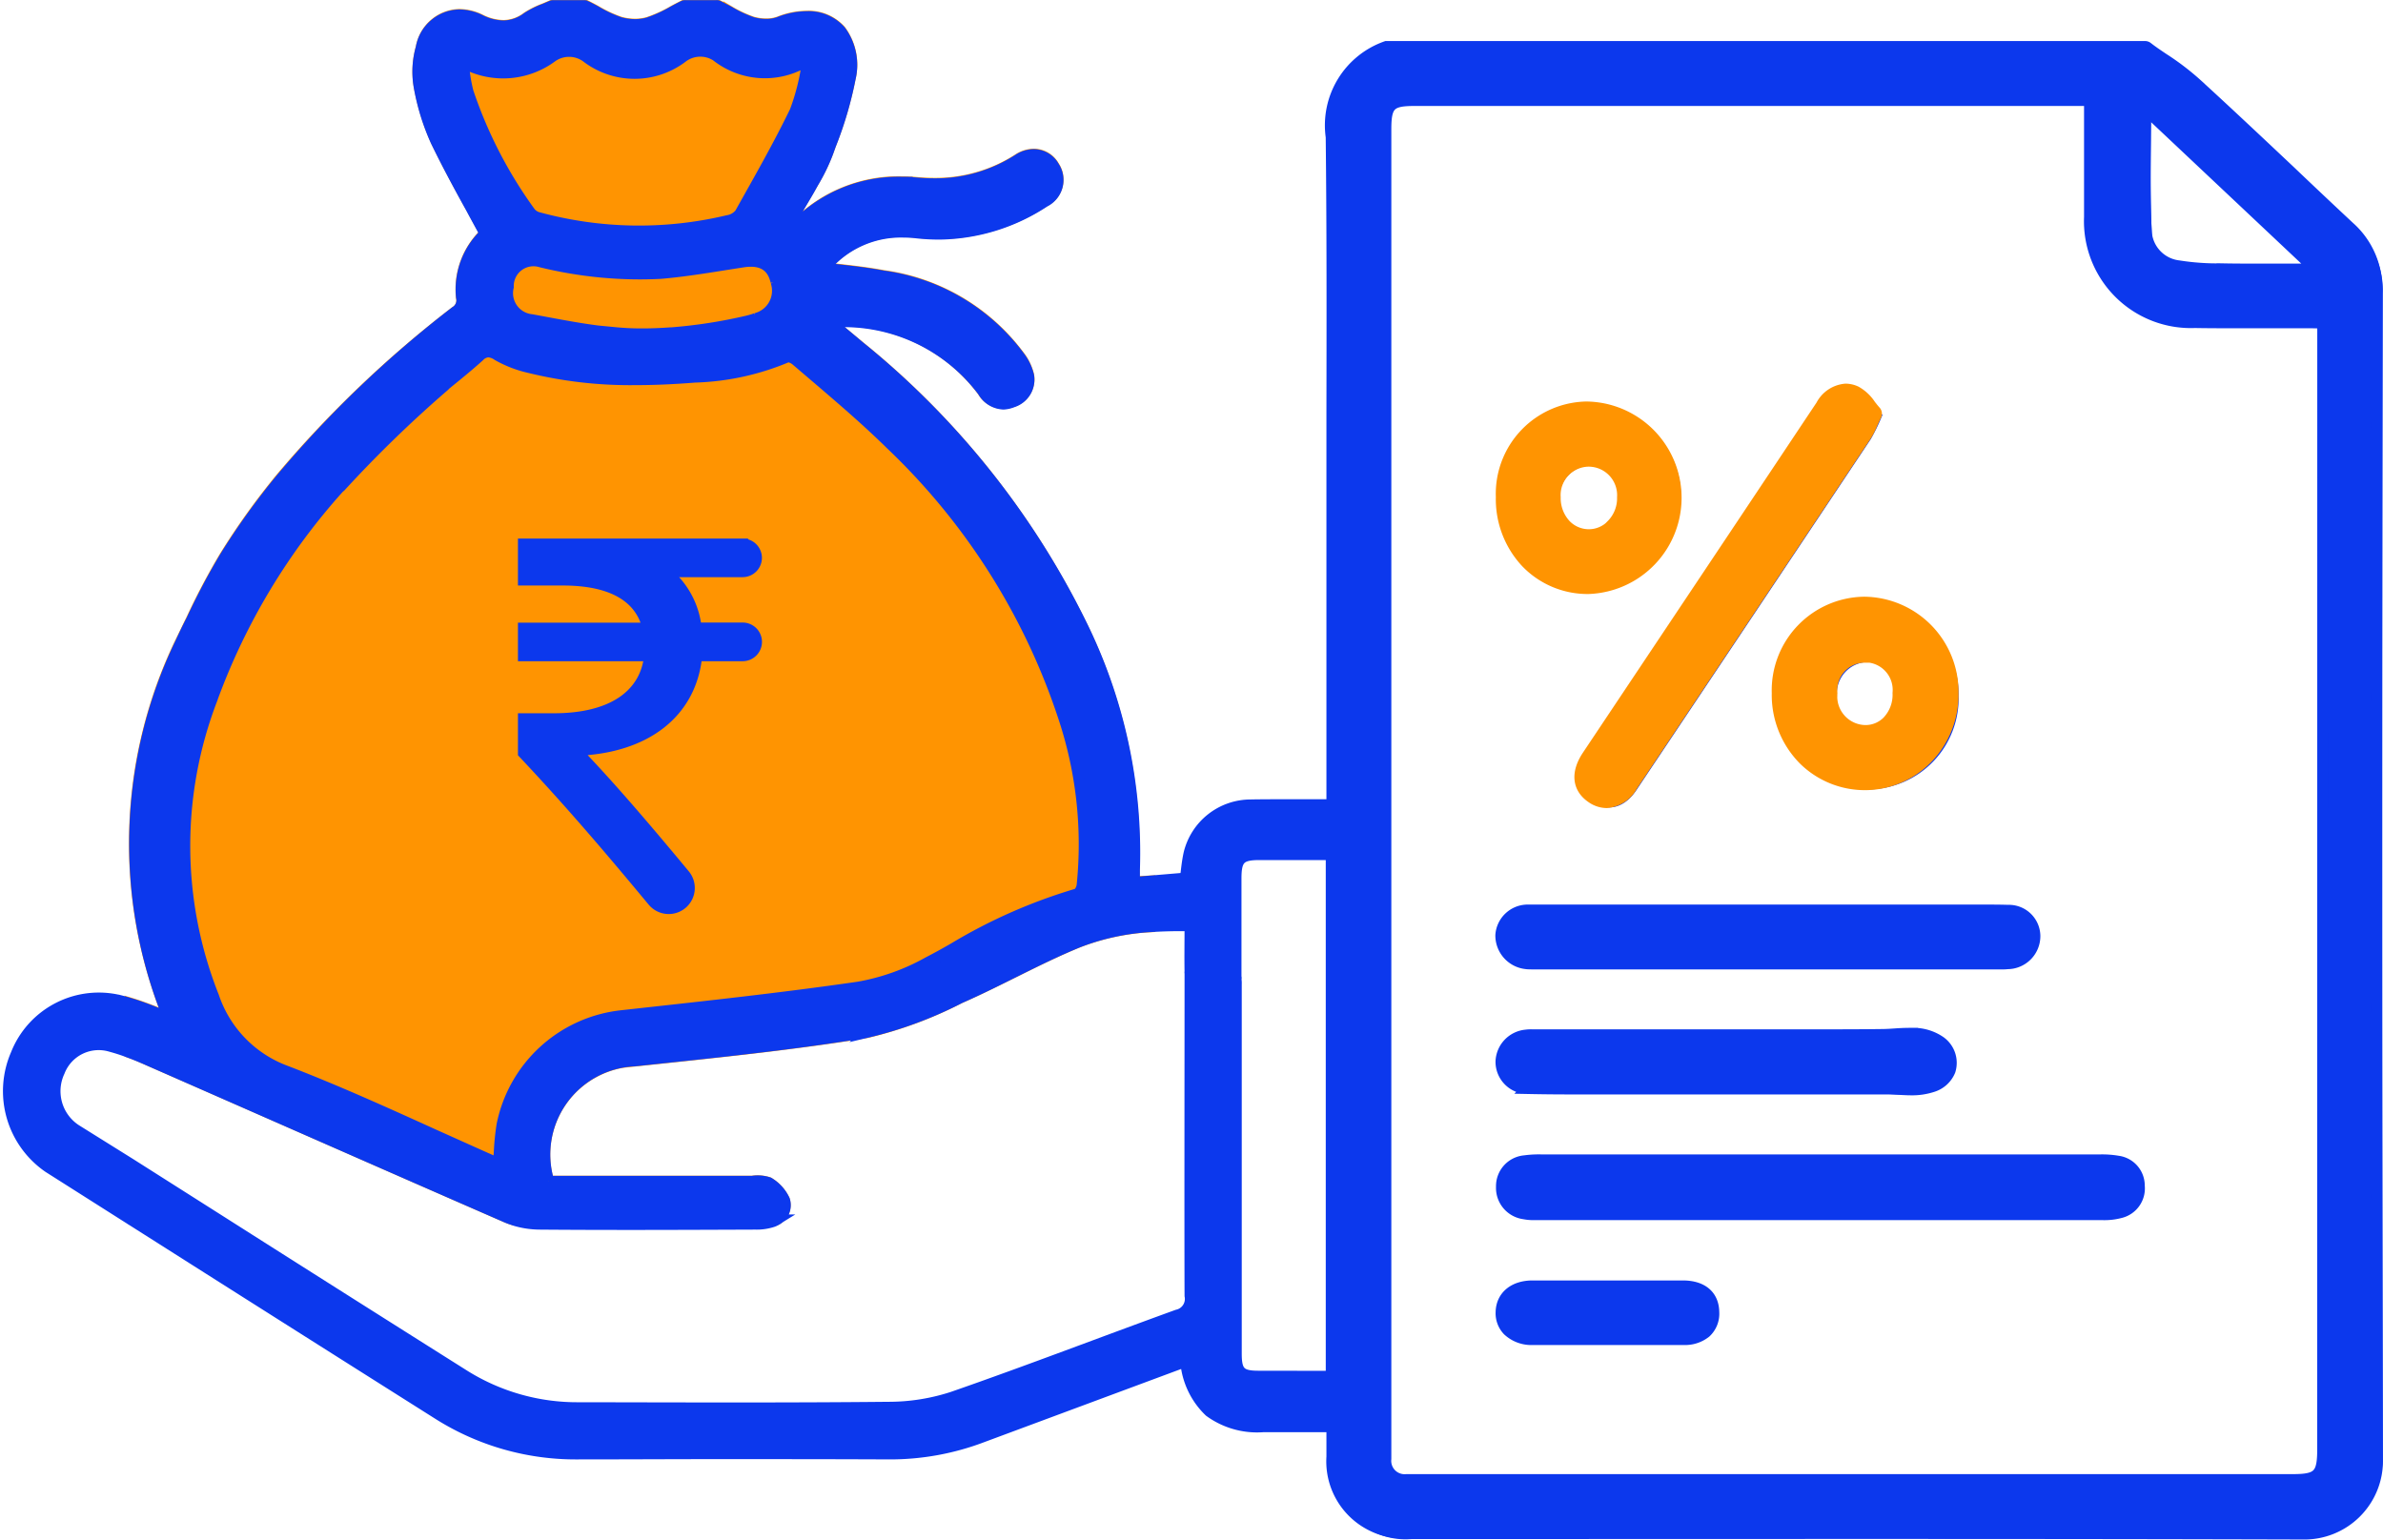 <svg xmlns="http://www.w3.org/2000/svg" width="43.252" height="27.951" viewBox="0 0 43.252 27.951">
  <g id="Group_211" data-name="Group 211" transform="translate(0.154 0.1)">
    <path id="Path_177" data-name="Path 177" d="M46.506,64.25v.83a4.255,4.255,0,0,0-1.314.285c-.728.3-1.416.693-2.139,1.01A7.377,7.377,0,0,1,41.369,67c-1.4.228-2.816.368-4.224.519A1.7,1.7,0,0,0,35.592,69.7h.293c1.134,0,2.265,0,3.4,0a.636.636,0,0,1,.3.024.729.729,0,0,1,.285.314.3.3,0,0,1-.15.363H34.961a1.24,1.24,0,0,1-.14-.051c-2.166-.943-4.326-1.9-6.486-2.845-.11-.048-.223-.1-.339-.14v-.9c.169.051.333.113.492.177.067.024.134.048.2.075a8.408,8.408,0,0,1,.22-6.8c.07-.142.134-.277.2-.411a12.571,12.571,0,0,1,.61-1.155,13.1,13.1,0,0,1,1.018-1.419A20.385,20.385,0,0,1,33.9,53.914a.239.239,0,0,0,.11-.261,1.4,1.4,0,0,1,.43-1.163c-.083-.156-.169-.312-.253-.467-.218-.392-.441-.8-.637-1.212a4.149,4.149,0,0,1-.309-1.008,1.58,1.58,0,0,1,.04-.685.721.721,0,0,1,.69-.6.889.889,0,0,1,.395.1.958.958,0,0,0,.408.1.721.721,0,0,0,.43-.15,1.608,1.608,0,0,1,.312-.156l.132-.056a.049.049,0,0,1,.027-.005h.564a.058.058,0,0,1,.03.005c.062.032.126.064.188.1a2.31,2.31,0,0,0,.43.2,1.018,1.018,0,0,0,.271.038.863.863,0,0,0,.242-.032,2.461,2.461,0,0,0,.454-.207c.064-.035.126-.067.191-.1a.074.074,0,0,1,.032-.005h.564a.053.053,0,0,1,.03.005l.193.1a2.213,2.213,0,0,0,.427.2.93.93,0,0,0,.247.035.681.681,0,0,0,.242-.04,1.383,1.383,0,0,1,.505-.1.774.774,0,0,1,.607.258,1.045,1.045,0,0,1,.175.86,6.814,6.814,0,0,1-.357,1.212l-.048.134a3.372,3.372,0,0,1-.263.543l-.083.148c-.078.134-.159.269-.236.4l-.129.218c.027.032.048.046.067.046s.043-.008.091-.056a2.6,2.6,0,0,1,1.857-.758c.1,0,.2.005.293.013s.215.016.322.016a2.774,2.774,0,0,0,1.537-.441.52.52,0,0,1,.282-.089.422.422,0,0,1,.365.218.438.438,0,0,1-.172.637,3.531,3.531,0,0,1-1.913.588,3.787,3.787,0,0,1-.39-.021,2.332,2.332,0,0,0-.271-.016,1.8,1.8,0,0,0-1.411.642c-.005,0-.008.008-.013.013.089.011.175.021.261.03.279.032.54.062.809.113a3.7,3.7,0,0,1,2.477,1.467.918.918,0,0,1,.164.347.424.424,0,0,1-.293.473.5.5,0,0,1-.172.035.445.445,0,0,1-.371-.226,3.154,3.154,0,0,0-2.778-1.26c.18.15.36.3.537.446a14.983,14.983,0,0,1,4.017,5.024,9.367,9.367,0,0,1,.97,4.473c0,.062,0,.126,0,.193l0,.035Z" transform="translate(-25.789 -48.355)" fill="#ff9401" stroke="#ff9401" stroke-width="0.2"/>
    <path id="Path_178" data-name="Path 178" d="M109.587,78.058c0-.048,0-.089,0-.117C109.587,77.98,109.588,78.019,109.587,78.058Zm0,0c0,.285,0,.919,0,1.793C109.585,79.254,109.585,78.655,109.587,78.058Z" transform="translate(-85.456 -69.992)" fill="#0c38ed" stroke="#0c38ed" stroke-width="0.2"/>
    <path id="Path_179" data-name="Path 179" d="M128.421,55.876a1.432,1.432,0,0,0-.479-1.117c-.927-.865-1.842-1.747-2.778-2.6a9.866,9.866,0,0,0-.895-.657H110.5a1.458,1.458,0,0,0-.96,1.582c.022,1.825.016,3.648.014,5.474V58.6c0,.635,0,1.274,0,1.909v.106c0,4.787,0,16.241,0,16.462a1.23,1.23,0,0,0,1.333,1.317c5.393,0,10.786-.008,16.178.008a1.327,1.327,0,0,0,1.358-1.363Q128.4,66.461,128.421,55.876Zm-4.206-3.462c1.109,1.044,2.185,2.061,3.324,3.132-.676,0-1.269.005-1.858,0a4.729,4.729,0,0,1-.809-.054.731.731,0,0,1-.643-.674C124.189,54.034,124.215,53.25,124.215,52.414Zm3.359,24.522c0,.508-.111.622-.611.622h-15.97c-.051,0-.1,0-.157,0a.407.407,0,0,1-.438-.444c-.005-.23,0-11.567,0-16.406V52.928c0-.476.114-.59.582-.59h12.349c0,.752-.006,1.469,0,2.185a1.783,1.783,0,0,0,1.85,1.858c.7.011,1.4,0,2.1.006.092,0,.184.008.292.011Z" transform="translate(-85.426 -50.653)" fill="#0c38ed" stroke="#0c38ed" stroke-width="0.2"/>
    <g id="Group_181" data-name="Group 181" transform="translate(27.208 7.075)">
      <path id="Path_180" data-name="Path 180" d="M131.637,75.066a3.517,3.517,0,0,1-.179.365q-2.124,3.187-4.253,6.37c-.185.276-.422.341-.643.189s-.241-.388-.054-.667q2.125-3.186,4.25-6.371c.138-.207.318-.331.548-.226C131.442,74.787,131.531,74.952,131.637,75.066Z" transform="translate(-124.949 -74.687)" fill="#0c38ed" stroke="#0c38ed" stroke-width="0.2"/>
      <path id="Path_181" data-name="Path 181" d="M142.8,90.7a1.553,1.553,0,0,1-1.534,1.595,1.593,1.593,0,0,1-.012-3.182A1.556,1.556,0,0,1,142.8,90.7Zm-2.209,0a.676.676,0,1,0,1.345,0,.674.674,0,1,0-1.345,0Z" transform="translate(-134.713 -85.238)" fill="#0c38ed" stroke="#0c38ed" stroke-width="0.2"/>
      <path id="Path_182" data-name="Path 182" d="M124.091,77.476a1.523,1.523,0,1,1-1.528-1.584A1.511,1.511,0,0,1,124.091,77.476Zm-.839-.006a.684.684,0,1,0-1.365,0,.685.685,0,1,0,1.365,0Z" transform="translate(-121.046 -75.568)" fill="#0c38ed" stroke="#0c38ed" stroke-width="0.2"/>
    </g>
    <path id="Path_183" data-name="Path 183" d="M28.95,70.405a1.6,1.6,0,0,0,.449.073c1.308.011,2.62.005,3.931,0a.93.93,0,0,0,.322-.048.334.334,0,0,0,.054-.027Zm0,0a1.6,1.6,0,0,0,.449.073c1.308.011,2.62.005,3.931,0a.93.93,0,0,0,.322-.048.334.334,0,0,0,.054-.027ZM62.762,53.538a1.488,1.488,0,0,0-.5-1.163q-.544-.508-1.085-1.024c-.562-.529-1.12-1.056-1.687-1.574a4.694,4.694,0,0,0-.6-.457c-.1-.067-.2-.134-.293-.207a.072.072,0,0,0-.04-.013L44.785,49.1a1.515,1.515,0,0,0-1,1.642c.019,1.666.016,3.358.013,4.995v.519q0,.951,0,1.908v4.7c-.634,0-1.314,0-1.475.005a1.152,1.152,0,0,0-1.12.889c-.024.113-.038.223-.051.339-.005.032-.008.067-.013.1l-.639.054-.287.024,0-.035c0-.067,0-.132,0-.193a9.367,9.367,0,0,0-.97-4.473,14.983,14.983,0,0,0-4.017-5.024c-.177-.15-.357-.3-.537-.446a3.154,3.154,0,0,1,2.778,1.26.445.445,0,0,0,.371.226A.5.5,0,0,0,38,55.553a.424.424,0,0,0,.293-.473.918.918,0,0,0-.164-.347,3.7,3.7,0,0,0-2.477-1.467c-.269-.051-.529-.081-.809-.113-.086-.008-.172-.019-.261-.03.005-.005.008-.011.013-.013a1.8,1.8,0,0,1,1.411-.642,2.332,2.332,0,0,1,.271.016,3.787,3.787,0,0,0,.39.021,3.531,3.531,0,0,0,1.913-.588.438.438,0,0,0,.172-.637.422.422,0,0,0-.365-.218.52.52,0,0,0-.282.089,2.774,2.774,0,0,1-1.537.441q-.161,0-.322-.016c-.1-.008-.2-.013-.293-.013a2.6,2.6,0,0,0-1.857.758c-.048.048-.078.056-.091.056s-.04-.013-.067-.046l.129-.218c.078-.132.159-.266.236-.4l.083-.148a3.372,3.372,0,0,0,.263-.543l.048-.134a6.814,6.814,0,0,0,.357-1.212,1.045,1.045,0,0,0-.175-.86.774.774,0,0,0-.607-.258,1.383,1.383,0,0,0-.505.1.681.681,0,0,1-.242.04.93.93,0,0,1-.247-.035,2.214,2.214,0,0,1-.427-.2l-.193-.1a.053.053,0,0,0-.03-.005h-.564a.074.074,0,0,0-.032.005c-.064.032-.126.064-.191.1a2.462,2.462,0,0,1-.454.207.863.863,0,0,1-.242.032,1.018,1.018,0,0,1-.271-.038,2.31,2.31,0,0,1-.43-.2c-.062-.035-.126-.067-.188-.1a.058.058,0,0,0-.03-.005h-.564a.049.049,0,0,0-.027.005l-.132.056a1.608,1.608,0,0,0-.312.156.721.721,0,0,1-.43.15.958.958,0,0,1-.408-.1.889.889,0,0,0-.395-.1.721.721,0,0,0-.69.6,1.58,1.58,0,0,0-.04.685,4.149,4.149,0,0,0,.309,1.008c.2.411.419.819.637,1.212.083.156.169.312.253.467A1.4,1.4,0,0,0,28,53.653a.239.239,0,0,1-.11.261,20.386,20.386,0,0,0-3.162,3.028A13.1,13.1,0,0,0,23.71,58.36a12.571,12.571,0,0,0-.61,1.155c-.07.134-.134.269-.2.411a8.408,8.408,0,0,0-.22,6.8c-.064-.027-.132-.051-.2-.075-.159-.064-.322-.126-.492-.177-.059-.019-.118-.035-.18-.051a1.613,1.613,0,0,0-1.891.97,1.678,1.678,0,0,0,.586,2.053l1.486.943a.181.181,0,0,0,.03.019q2.773,1.761,5.553,3.517a4.664,4.664,0,0,0,2.534.725h.016c.846,0,1.69-.005,2.536-.005,1.034,0,2.071,0,3.106.005a4.711,4.711,0,0,0,1.693-.309l3.536-1.314a1.45,1.45,0,0,1,.153-.048,1.41,1.41,0,0,0,.43.9,1.463,1.463,0,0,0,.973.277c.121,0,.733,0,1.249,0V74.7a1.3,1.3,0,0,0,1.4,1.381l8.138,0q4.006,0,8.012.011h.005a1.391,1.391,0,0,0,1.416-1.427C62.751,67.624,62.757,60.464,62.762,53.538ZM28.117,49.921a3.006,3.006,0,0,1-.078-.457c.051-.016.067-.032.083-.027a1.488,1.488,0,0,0,1.518-.15.536.536,0,0,1,.645.016A1.435,1.435,0,0,0,32,49.3a.538.538,0,0,1,.626-.03,1.421,1.421,0,0,0,1.566.129l.075.059a4.05,4.05,0,0,1-.212.817c-.306.631-.658,1.247-1,1.857a.353.353,0,0,1-.223.129,6.956,6.956,0,0,1-3.452-.059.275.275,0,0,1-.134-.091A8.1,8.1,0,0,1,28.117,49.921Zm5.228,4.116-.056.019c-.035.011-.073.021-.11.03a9.133,9.133,0,0,1-1.37.212.052.052,0,0,1-.019,0c-.185.013-.373.021-.559.019-.164,0-.33-.011-.494-.027a.142.142,0,0,1-.035,0c-.481-.046-.959-.145-1.432-.231a.484.484,0,0,1-.422-.594.458.458,0,0,1,.588-.457,7.509,7.509,0,0,0,2.174.21c.505-.043,1.008-.134,1.507-.21.328-.048.527.07.591.36A.519.519,0,0,1,33.345,54.037Zm-9.871,6.9A11.738,11.738,0,0,1,25.785,57.1a.048.048,0,0,0,.019-.013,22.462,22.462,0,0,1,1.886-1.83.071.071,0,0,0,.013-.016c.239-.193.438-.357.615-.516a.25.25,0,0,1,.167-.083.335.335,0,0,1,.169.062,2.1,2.1,0,0,0,.564.22,7.672,7.672,0,0,0,1.929.223c.325,0,.669-.013,1.085-.046a4.644,4.644,0,0,0,1.69-.371.288.288,0,0,1,.156.07l.435.371c.43.368.873.75,1.279,1.15a12.023,12.023,0,0,1,3.133,4.944,7.309,7.309,0,0,1,.339,3.066.26.26,0,0,1-.078.15,9.666,9.666,0,0,0-2.246.986c-.153.089-.309.175-.47.258a4,4,0,0,1-1.263.451c-1.427.207-2.888.363-4.3.519a2.488,2.488,0,0,0-2.171,1.98,4.5,4.5,0,0,0-.051.51c-.005.064-.008.126-.016.193l-.019-.008c-.373-.164-.744-.333-1.118-.5-.881-.4-1.8-.817-2.716-1.169A2.179,2.179,0,0,1,23.5,66.348,7.413,7.413,0,0,1,23.474,60.94ZM40.991,72.13c-1.357.492-2.7,1.01-4.068,1.486a3.739,3.739,0,0,1-1.171.188c-1.875.019-3.748.011-5.621.008a3.857,3.857,0,0,1-2.1-.6q-2.221-1.4-4.438-2.81l-1.6-1.016L21,68.766A.838.838,0,0,1,20.7,67.71a.765.765,0,0,1,.938-.457,3.368,3.368,0,0,1,.352.116c.116.043.228.091.339.14,2.16.948,4.32,1.9,6.486,2.845a1.24,1.24,0,0,0,.14.051,1.6,1.6,0,0,0,.449.073c1.308.011,2.62.005,3.931,0a.93.93,0,0,0,.322-.048.334.334,0,0,0,.054-.027.3.3,0,0,0,.15-.363.729.729,0,0,0-.285-.314.636.636,0,0,0-.3-.024c-1.134,0-2.265,0-3.4,0h-.293a1.7,1.7,0,0,1,1.553-2.187c1.408-.15,2.824-.29,4.224-.519a7.377,7.377,0,0,0,1.685-.623c.723-.317,1.411-.712,2.139-1.01a4.255,4.255,0,0,1,1.314-.285q.355-.024.725-.016c0,.282-.005.564,0,.841a.008.008,0,0,0,0,.011c0,.051,0,.1,0,.153,0,1.225-.005,4.487,0,5.712A.3.3,0,0,1,40.991,72.13Zm1.47,1.11c-.325,0-.4-.081-.4-.408V66.122a.37.37,0,0,0-.005-.086c.005-.019.005-.038,0-.038,0-.03,0-.054,0-.081V64.207c0-.357.075-.438.43-.438l1.3,0c0,3.547,0,7.421,0,9.473ZM58.56,50.8c0-.185.005-.368.005-.559l3.079,2.9-.922,0c-.258,0-.508,0-.768-.005a4.509,4.509,0,0,1-.787-.054.665.665,0,0,1-.588-.61C58.549,51.923,58.555,51.375,58.56,50.8Zm3.221,23.764c0,.467-.081.553-.543.553H45.3l-.1,0-.051,0a.342.342,0,0,1-.373-.376c0-.156,0-5.559,0-10.322V50.6c0-.438.081-.521.513-.521h12.26v.572c0,.524,0,1.034,0,1.542A1.84,1.84,0,0,0,59.46,54.11c.3.005.6.005.911.005h1.188c.051,0,.1,0,.159.005a.519.519,0,0,0,.064,0ZM28.95,70.405a1.6,1.6,0,0,0,.449.073c1.308.011,2.62.005,3.931,0a.93.93,0,0,0,.322-.048.334.334,0,0,0,.054-.027Z" transform="translate(-19.777 -48.355)" fill="#0c38ed" stroke="#0c38ed" stroke-width="0.2"/>
    <g id="Group_210" data-name="Group 210" transform="translate(27.093 6.965)">
      <path id="Path_184" data-name="Path 184" d="M126.073,80.932c-.207.31-.18.586.072.759a.483.483,0,0,0,.274.092.572.572,0,0,0,.462-.3q2.125-3.177,4.246-6.358a1.464,1.464,0,0,0,.113-.221c.02-.045.042-.094.07-.151a.067.067,0,0,0-.012-.075c-.031-.034-.061-.073-.091-.111a.756.756,0,0,0-.26-.245.456.456,0,0,0-.19-.044.548.548,0,0,0-.441.294q-1.385,2.08-2.773,4.158Z" transform="translate(-124.506 -74.278)" fill="#ff9401" stroke="#ff9401" stroke-width="0.2"/>
      <path id="Path_185" data-name="Path 185" d="M140.847,88.675a1.6,1.6,0,0,0-1.58,1.652,1.667,1.667,0,0,0,.476,1.2,1.579,1.579,0,0,0,2.233-.005,1.661,1.661,0,0,0,.481-1.2A1.629,1.629,0,0,0,140.847,88.675Zm.419,2.166a.561.561,0,0,1-.408.164.619.619,0,0,1-.6-.674v-.005a.6.6,0,0,1,.6-.653V89.6l.013.067a.6.6,0,0,1,.588.658A.7.7,0,0,1,141.266,90.841Z" transform="translate(-134.256 -84.807)" fill="#ff9401" stroke="#ff9401" stroke-width="0.2"/>
      <path id="Path_186" data-name="Path 186" d="M122.2,75.485a1.575,1.575,0,0,0-1.58,1.634,1.68,1.68,0,0,0,.449,1.185,1.543,1.543,0,0,0,1.134.476h0a1.648,1.648,0,0,0-.005-3.294Zm.422,2.144a.577.577,0,0,1-.416.175.586.586,0,0,1-.416-.175.711.711,0,0,1-.193-.505.616.616,0,0,1,.6-.656l.008-.067v.067a.618.618,0,0,1,.615.658A.684.684,0,0,1,122.619,77.629Z" transform="translate(-120.617 -75.161)" fill="#ff9401" stroke="#ff9401" stroke-width="0.2"/>
    </g>
    <path id="Path_187" data-name="Path 187" d="M132.211,126.838a.452.452,0,0,1-.337.483,1.131,1.131,0,0,1-.329.038c-.686,0-2.592,0-4.252,0h-6.063a.866.866,0,0,1-.184-.016.473.473,0,0,1-.41-.489.461.461,0,0,1,.424-.472,1.887,1.887,0,0,1,.3-.016H131.5a1.731,1.731,0,0,1,.327.024A.446.446,0,0,1,132.211,126.838Z" transform="translate(-93.537 -105.408)" fill="#0c38ed" stroke="#0c38ed" stroke-width="0.2"/>
    <path id="Path_188" data-name="Path 188" d="M128.762,118.5a.5.5,0,0,1-.319.289,1.192,1.192,0,0,1-.392.057c-.075,0-.151-.006-.224-.008s-.143-.008-.213-.008l-5.729,0q-.4,0-.794-.008a.485.485,0,0,1-.478-.489.5.5,0,0,1,.459-.48.589.589,0,0,1,.1-.005h.095l2.5,0,1.015,0,1.479,0h.122c.375,0,.75,0,1.126-.005.084,0,.167-.005.251-.011s.184-.011.275-.011h.046a.858.858,0,0,1,.51.154A.474.474,0,0,1,128.762,118.5Z" transform="translate(-93.523 -99.161)" fill="#0c38ed" stroke="#0c38ed" stroke-width="0.2"/>
    <path id="Path_189" data-name="Path 189" d="M130.3,109.928a.5.5,0,0,1-.47.5c-.03,0-.059.005-.089.005l-.1,0-8.466,0c-.035,0-.073,0-.108-.005a.514.514,0,0,1-.459-.516.489.489,0,0,1,.475-.456c.043,0,.084,0,.127,0l8.126,0c.159,0,.319,0,.478.005A.471.471,0,0,1,130.3,109.928Z" transform="translate(-93.521 -93.034)" fill="#0c38ed" stroke="#0c38ed" stroke-width="0.2"/>
    <path id="Path_190" data-name="Path 190" d="M124.473,135.349a.461.461,0,0,1-.146.365.6.6,0,0,1-.4.129c-.184,0-.365,0-.548,0H121.74c-.181,0-.362,0-.543,0a.623.623,0,0,1-.459-.165.448.448,0,0,1-.124-.329c.005-.291.229-.478.572-.478l1.363,0,1.364,0C124.267,134.872,124.47,135.047,124.473,135.349Z" transform="translate(-93.522 -111.625)" fill="#0c38ed" stroke="#0c38ed" stroke-width="0.2"/>
    <g id="Group_182" data-name="Group 182" transform="translate(9.348 9.776)">
      <path id="Path_191" data-name="Path 191" d="M58.549,85.244H57.143a1.505,1.505,0,0,1,.562,1.024h.844a.251.251,0,0,1,.251.251h0a.251.251,0,0,1-.251.251h-.834c-.1,1.025-.914,1.677-2.2,1.718.629.652,1.3,1.441,1.98,2.261a.373.373,0,0,1-.288.611h0a.374.374,0,0,1-.287-.135c-.742-.893-1.45-1.731-2.349-2.687v-.623h.552c1.085,0,1.668-.452,1.738-1.145h-2.29v-.5h2.26c-.141-.582-.673-.874-1.547-.874h-.713v-.653h3.977a.251.251,0,0,1,.251.251h0A.251.251,0,0,1,58.549,85.244Z" transform="translate(-54.572 -84.742)" fill="#0c38ed" stroke="#0c38ed" stroke-width="0.2"/>
    </g>
  </g>
</svg>

